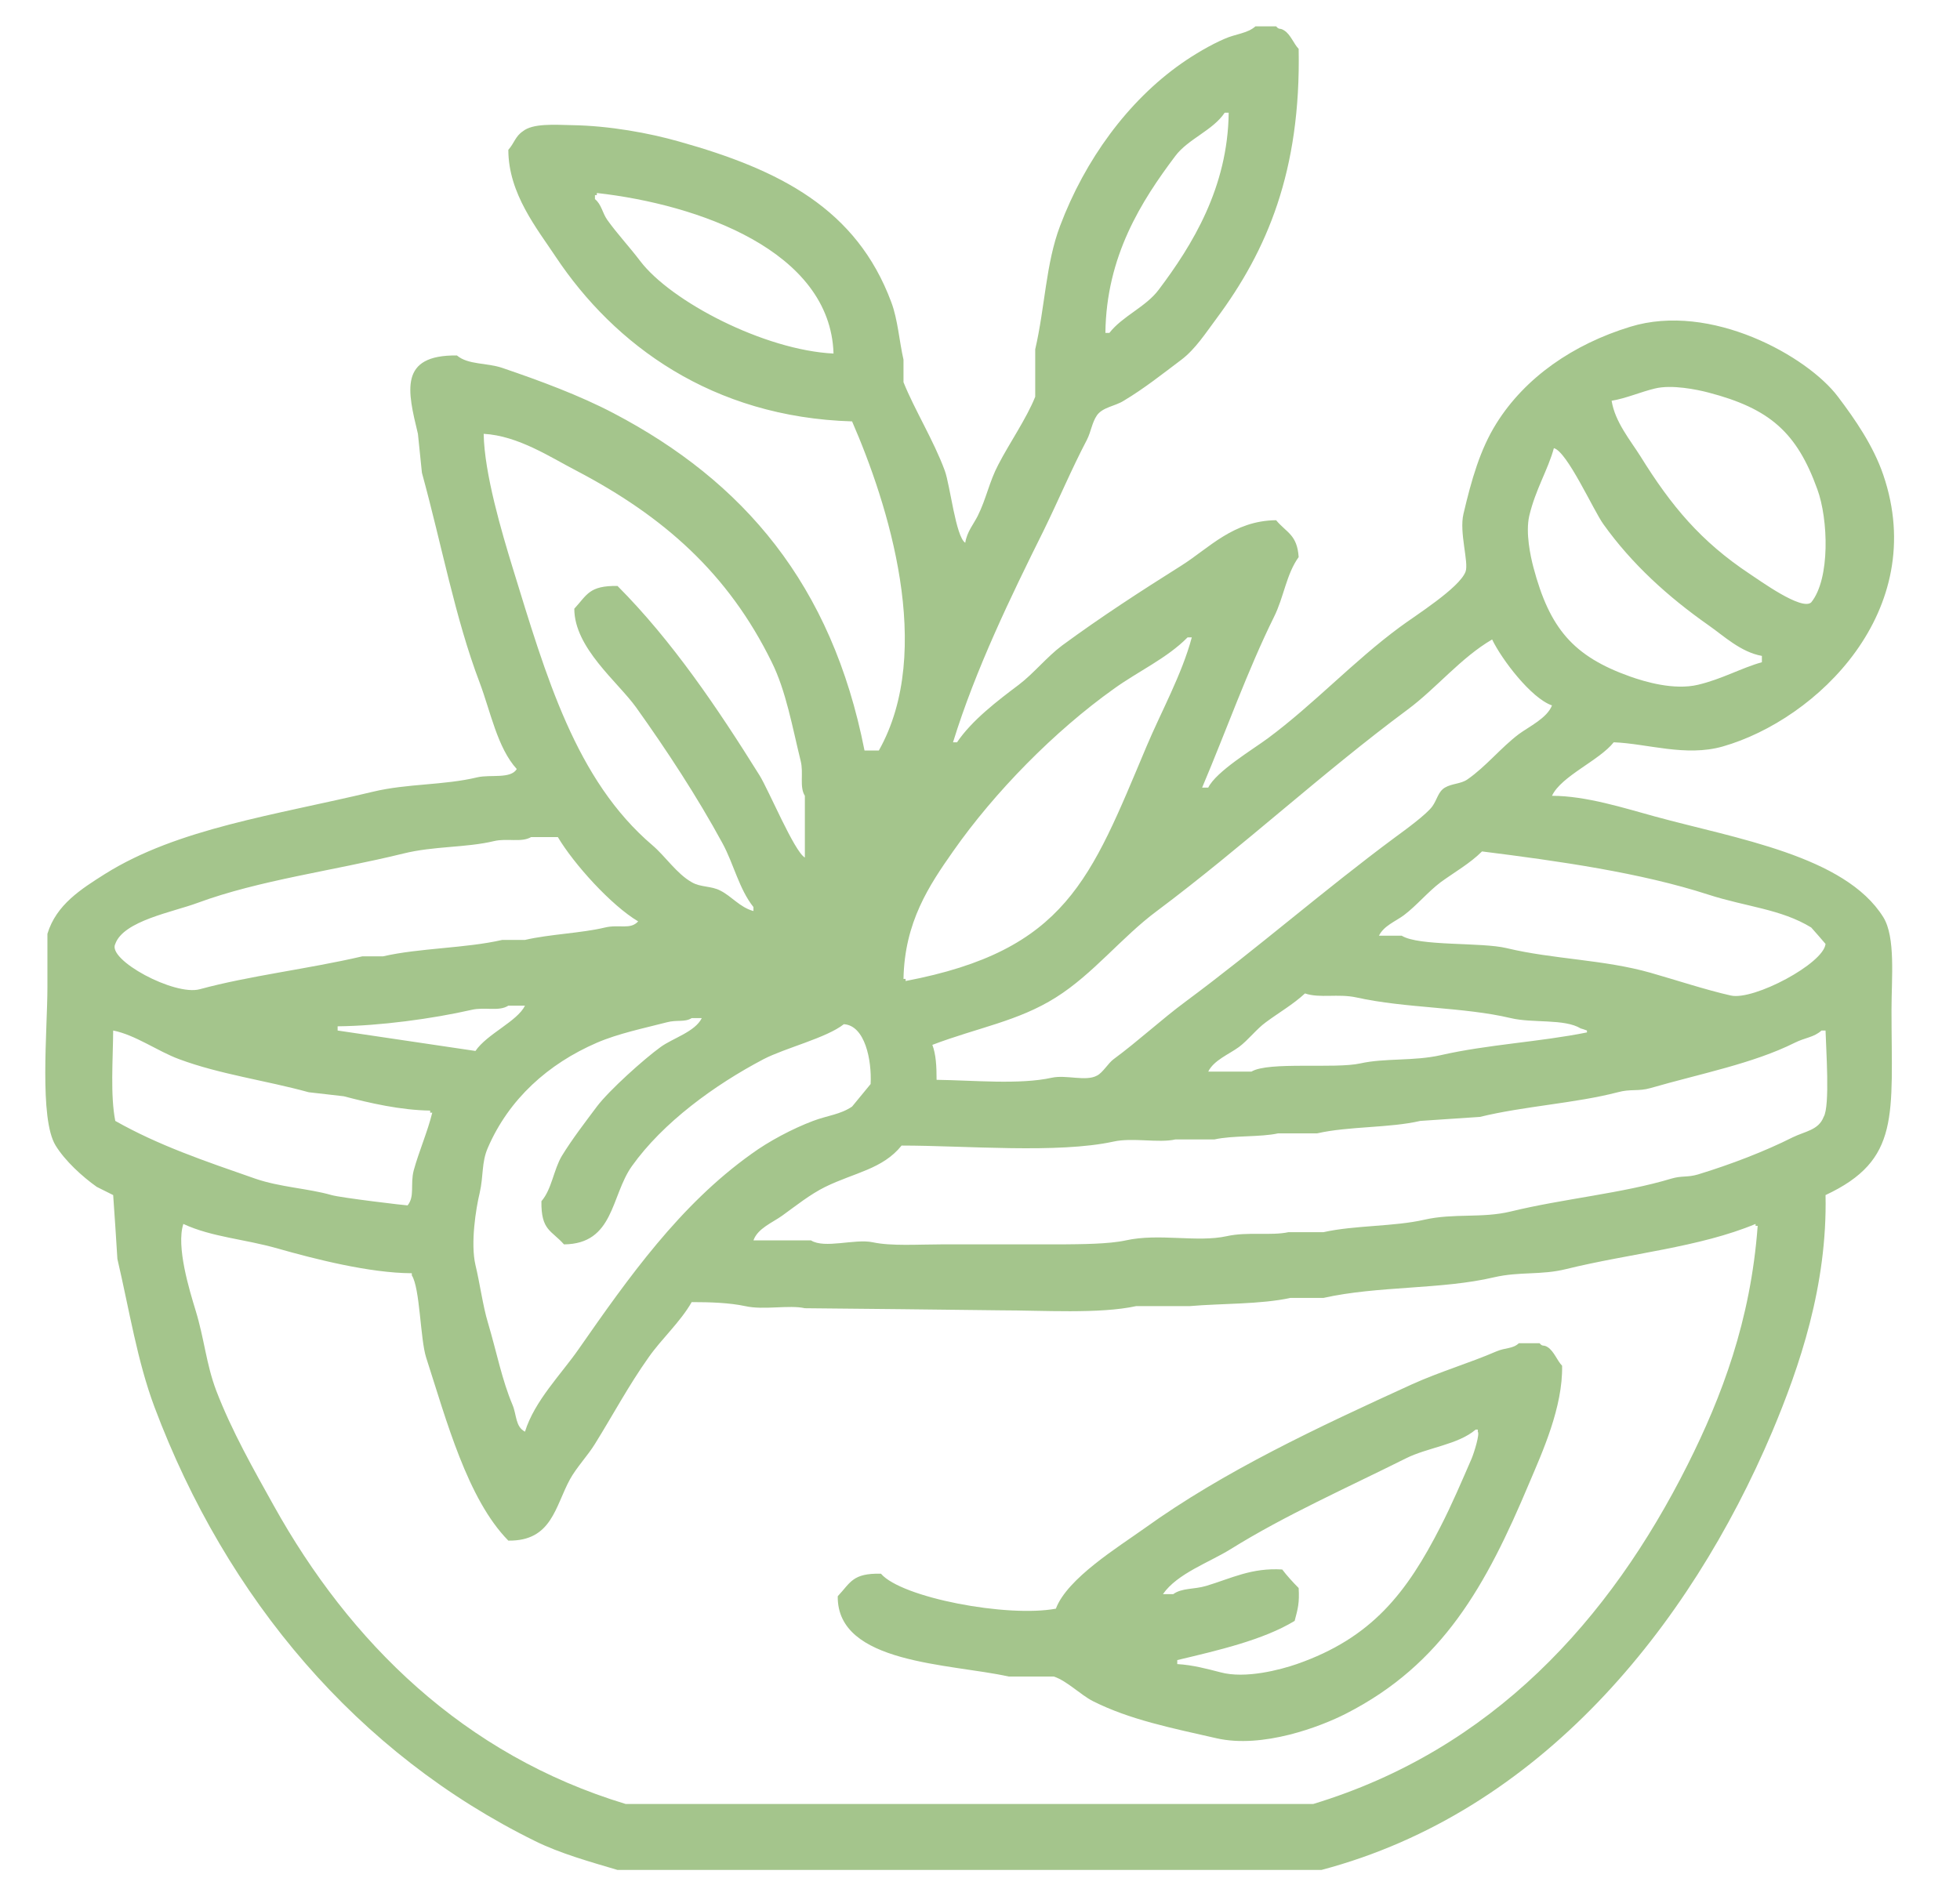 <svg xmlns="http://www.w3.org/2000/svg" viewBox="0 0 93 90" width="93" height="90">
	<style>
		tspan { white-space:pre }
		.shp0 { fill: #a4c58c } 
	</style>
	<g id="б6">
		<g id="01">
			<path id="new_vector_shape_done" fill-rule="evenodd" class="shp0" d="M59.57 1.25C59.9 1.25 60.23 1.25 60.55 1.25C60.71 1.44 60.72 1.3 60.94 1.45C61.24 1.64 61.38 2.07 61.62 2.32C61.73 8.12 60.12 11.89 57.72 15.12C57.22 15.79 56.72 16.57 56.06 17.07C55.17 17.74 54.29 18.44 53.32 19.02C52.91 19.28 52.33 19.32 52.05 19.71C51.81 20.06 51.77 20.49 51.57 20.88C50.84 22.27 50.25 23.69 49.52 25.18C47.97 28.3 46.29 31.76 45.22 35.23C45.28 35.23 45.35 35.23 45.41 35.23C46.12 34.18 47.33 33.26 48.34 32.5C49.05 31.96 49.67 31.18 50.39 30.64C52.24 29.28 54.09 28.08 56.06 26.84C57.36 26.02 58.52 24.71 60.55 24.69C61.04 25.28 61.55 25.37 61.62 26.44C61.03 27.26 60.92 28.34 60.45 29.28C59.19 31.83 58.18 34.69 57.04 37.38C57.13 37.38 57.23 37.38 57.33 37.38C57.71 36.61 59.43 35.58 60.16 35.04C62.33 33.43 64.24 31.37 66.41 29.77C67.13 29.23 69.25 27.91 69.54 27.13C69.7 26.69 69.23 25.27 69.44 24.39C69.82 22.77 70.23 21.33 71 20.1C72.36 17.92 74.64 16.34 77.35 15.51C81.17 14.33 85.77 16.91 87.21 18.83C88.02 19.9 88.89 21.16 89.36 22.54C91.56 28.98 86.22 34.15 81.74 35.43C79.98 35.93 78.16 35.29 76.57 35.23C75.88 36.1 74.08 36.83 73.64 37.77C75.26 37.77 77.09 38.36 78.52 38.75C82.35 39.8 87.54 40.61 89.36 43.53C89.95 44.48 89.75 46.42 89.75 47.93C89.75 52.94 90.19 55.05 86.62 56.72C86.71 61.02 85.38 64.88 84.09 67.95C80.16 77.23 73.06 86.01 62.7 88.75C56.91 88.75 51.11 88.75 45.32 88.75C39.98 88.75 34.64 88.75 29.3 88.75C28.02 88.37 26.58 87.97 25.39 87.38C16.98 83.24 10.75 75.89 7.33 66.78C6.51 64.59 6.14 62.19 5.57 59.75C5.51 58.74 5.44 57.73 5.37 56.72C5.11 56.59 4.85 56.46 4.59 56.33C3.9 55.84 3.09 55.1 2.64 54.37C1.85 53.09 2.25 48.9 2.25 46.85C2.25 46.01 2.25 45.16 2.25 44.32C2.67 42.93 3.86 42.19 4.98 41.48C8.44 39.31 13.05 38.69 17.68 37.58C19.34 37.18 21.04 37.28 22.66 36.89C23.28 36.75 24.23 36.98 24.52 36.5C23.6 35.49 23.28 33.78 22.76 32.4C21.59 29.32 20.97 25.9 20.02 22.44C19.96 21.82 19.89 21.2 19.83 20.59C19.34 18.56 18.91 16.84 21.68 16.87C22.21 17.32 23.09 17.21 23.83 17.46C25.62 18.07 27.49 18.76 29.11 19.61C35.27 22.84 39.47 27.73 41.02 35.62C41.25 35.62 41.48 35.62 41.7 35.62C44.37 30.88 42.12 23.88 40.43 20C33.78 19.8 29.15 16.36 26.37 12.19C25.49 10.86 24.12 9.19 24.12 7.11C24.4 6.8 24.45 6.47 24.81 6.23C25.28 5.85 26.29 5.92 27.15 5.94C28.92 5.97 30.79 6.31 32.23 6.72C37.01 8.06 40.64 9.91 42.29 14.34C42.6 15.16 42.67 16.2 42.87 17.07C42.87 17.43 42.87 17.79 42.87 18.14C43.4 19.46 44.3 20.9 44.83 22.34C45.08 23.02 45.35 25.48 45.8 25.76C45.88 25.24 46.2 24.87 46.39 24.49C46.8 23.67 46.94 22.86 47.37 22.05C47.89 21.04 48.71 19.86 49.12 18.83C49.12 18.08 49.12 17.33 49.12 16.58C49.59 14.55 49.62 12.51 50.3 10.72C51.48 7.59 53.51 4.8 56.06 3.01C56.66 2.59 57.45 2.12 58.11 1.84C58.62 1.61 59.19 1.59 59.57 1.25ZM58.11 5.35C57.55 6.19 56.38 6.59 55.77 7.4C54.16 9.54 52.49 12.16 52.45 15.8C52.51 15.8 52.58 15.8 52.64 15.8C53.26 15 54.37 14.57 54.98 13.75C56.57 11.64 58.26 8.9 58.3 5.35C58.24 5.35 58.17 5.35 58.11 5.35ZM39.55 16.78C39.4 11.9 33.13 9.7 28.32 9.16C28.32 9.19 28.32 9.22 28.32 9.26C28.29 9.26 28.26 9.26 28.23 9.26C28.23 9.32 28.23 9.39 28.23 9.45C28.54 9.7 28.58 10.1 28.81 10.43C29.28 11.09 29.87 11.72 30.37 12.38C31.83 14.31 36.27 16.62 39.55 16.78ZM76.47 19.02C76.63 20.03 77.37 20.91 77.84 21.66C79.31 24.03 80.71 25.7 83.01 27.23C83.5 27.55 85.49 29 85.94 28.59C86.85 27.47 86.75 24.63 86.23 23.22C85.26 20.53 83.98 19.39 81.06 18.63C80.53 18.49 79.32 18.24 78.52 18.44C77.85 18.6 77.15 18.91 76.47 19.02ZM22.95 20.59C22.98 22.48 23.82 25.3 24.32 26.93C25.92 32.13 27.32 37.02 30.96 40.12C31.57 40.64 32.11 41.47 32.82 41.87C33.24 42.12 33.75 42.04 34.18 42.27C34.72 42.54 35.1 43.06 35.75 43.24C35.75 43.18 35.75 43.11 35.75 43.05C35.07 42.2 34.81 40.99 34.28 40.02C33.08 37.81 31.63 35.6 30.18 33.57C29.31 32.36 27.25 30.75 27.25 28.89C27.86 28.23 27.95 27.79 29.3 27.81C31.89 30.41 34.05 33.61 36.04 36.8C36.47 37.49 37.69 40.42 38.19 40.7C38.19 39.73 38.19 38.75 38.19 37.77C37.92 37.34 38.14 36.7 37.99 36.11C37.6 34.53 37.3 32.8 36.62 31.43C34.55 27.21 31.49 24.51 27.35 22.34C26.13 21.71 24.59 20.68 22.95 20.59ZM83.6 31.13C82.59 30.95 81.78 30.17 81.06 29.67C79.14 28.32 77.43 26.77 76.08 24.88C75.61 24.23 74.36 21.43 73.73 21.27C73.45 22.3 72.86 23.22 72.56 24.49C72.38 25.29 72.62 26.4 72.76 26.93C73.53 29.83 74.65 31.15 77.35 32.11C78.06 32.36 79.43 32.77 80.57 32.5C81.71 32.23 82.63 31.7 83.6 31.43C83.6 31.33 83.6 31.23 83.6 31.13ZM56.35 30.25C55.38 31.24 53.97 31.88 52.84 32.7C50.05 34.69 47.2 37.58 45.22 40.41C44.09 42.02 42.92 43.76 42.87 46.46C42.91 46.46 42.94 46.46 42.97 46.46C42.97 46.5 42.97 46.53 42.97 46.56C50.59 45.11 51.75 41.72 54.4 35.43C55.09 33.79 56.08 32.01 56.55 30.25C56.48 30.25 56.42 30.25 56.35 30.25ZM44.44 51.25C46.16 51.27 48.37 51.49 49.91 51.15C50.59 51 51.52 51.34 52.05 51.05C52.33 50.91 52.58 50.46 52.84 50.27C54.02 49.4 55.09 48.4 56.25 47.54C59.65 45.02 62.81 42.25 66.21 39.73C66.62 39.43 67.71 38.64 67.97 38.26C68.19 37.95 68.24 37.57 68.56 37.38C68.9 37.18 69.32 37.21 69.63 36.99C70.5 36.39 71.22 35.48 72.07 34.84C72.56 34.48 73.41 34.08 73.64 33.48C72.65 33.14 71.25 31.29 70.8 30.35C69.31 31.22 68.16 32.66 66.8 33.67C62.69 36.72 58.98 40.18 54.89 43.24C53.22 44.48 51.87 46.23 50.1 47.34C48.31 48.47 46.4 48.77 44.24 49.59C44.41 50.05 44.44 50.59 44.44 51.25ZM25.2 39.73C24.73 40 24.07 39.77 23.44 39.92C22.1 40.24 20.59 40.15 19.14 40.51C15.8 41.33 12.31 41.77 9.38 42.85C8.2 43.29 5.86 43.7 5.47 44.8C5.07 45.55 8.28 47.28 9.48 46.95C11.83 46.31 14.61 45.99 17.19 45.39C17.52 45.39 17.84 45.39 18.17 45.39C19.91 44.99 22.09 45.01 23.83 44.61C24.19 44.61 24.55 44.61 24.91 44.61C26.06 44.34 27.59 44.29 28.71 44.02C29.39 43.86 29.91 44.14 30.28 43.73C29 42.97 27.23 41.01 26.47 39.73C26.05 39.73 25.62 39.73 25.2 39.73ZM70.32 40.41C69.75 40.98 69.02 41.39 68.36 41.87C67.75 42.33 67.22 42.98 66.61 43.44C66.2 43.74 65.66 43.94 65.43 44.41C65.79 44.41 66.15 44.41 66.51 44.41C67.33 44.92 70.29 44.71 71.49 45C73.69 45.53 76.11 45.54 78.32 46.17C79.51 46.51 80.97 46.99 82.13 47.25C83.22 47.49 86.53 45.73 86.62 44.8C86.4 44.54 86.17 44.28 85.94 44.02C84.5 43.14 82.85 43.04 81.06 42.46C77.85 41.42 73.98 40.87 70.32 40.41ZM61.92 47.15C61.36 47.67 60.68 48.06 60.06 48.52C59.62 48.84 59.23 49.36 58.79 49.69C58.33 50.03 57.59 50.32 57.33 50.86C58.01 50.86 58.7 50.86 59.38 50.86C60.19 50.37 63.34 50.74 64.55 50.47C65.72 50.21 67.08 50.37 68.36 50.08C70.59 49.57 73.08 49.45 75.3 49C75.3 48.97 75.3 48.94 75.3 48.91C75.2 48.87 75.1 48.84 75 48.81C74.23 48.34 72.72 48.57 71.68 48.32C69.45 47.79 66.7 47.86 64.36 47.34C63.49 47.15 62.63 47.39 61.92 47.15ZM24.12 47.73C23.67 48.02 23.01 47.78 22.37 47.93C20.53 48.35 18.02 48.69 16.02 48.71C16.02 48.78 16.02 48.84 16.02 48.91C18.2 49.23 20.38 49.56 22.56 49.88C23.11 49.07 24.54 48.48 24.91 47.73C24.65 47.73 24.39 47.73 24.12 47.73ZM32.82 48.32C32.49 48.53 32.12 48.39 31.64 48.52C30.56 48.8 29.34 49.05 28.32 49.49C26.01 50.49 24.15 52.16 23.15 54.47C22.84 55.18 22.95 55.79 22.76 56.62C22.58 57.36 22.32 59.01 22.56 60.04C22.76 60.86 22.92 62.02 23.15 62.77C23.58 64.22 23.81 65.47 24.32 66.68C24.52 67.16 24.45 67.71 24.91 67.95C25.36 66.49 26.63 65.22 27.45 64.04C29.84 60.61 32.26 57.19 35.65 54.77C36.47 54.17 37.6 53.57 38.58 53.2C39.27 52.94 39.87 52.9 40.43 52.52C40.73 52.16 41.02 51.8 41.31 51.45C41.37 50.31 41.04 48.67 40.04 48.61C39.22 49.26 37.25 49.74 36.23 50.27C33.91 51.49 31.46 53.27 29.98 55.35C28.98 56.76 29.14 59.04 26.76 59.06C26.16 58.38 25.67 58.41 25.69 57.01C26.18 56.45 26.27 55.51 26.66 54.86C27.15 54.06 27.76 53.27 28.32 52.52C28.9 51.75 30.56 50.26 31.35 49.69C31.93 49.27 32.98 48.97 33.3 48.32C33.14 48.32 32.98 48.32 32.82 48.32ZM5.37 48.91C5.36 50.29 5.23 51.99 5.47 53.2C7.52 54.36 9.67 55.09 12.11 55.94C13.3 56.35 14.61 56.4 15.73 56.72C16.18 56.85 19.32 57.22 19.34 57.21C19.69 56.78 19.46 56.21 19.63 55.55C19.88 54.64 20.29 53.71 20.51 52.81C20.48 52.81 20.45 52.81 20.41 52.81C20.41 52.78 20.41 52.75 20.41 52.71C19 52.69 17.53 52.35 16.31 52.03C15.76 51.97 15.21 51.9 14.65 51.84C12.62 51.28 10.43 50.99 8.5 50.27C7.47 49.89 6.43 49.12 5.37 48.91ZM86.43 48.91C86.06 49.24 85.66 49.24 85.16 49.49C83.18 50.48 80.67 50.96 78.32 51.64C77.73 51.81 77.38 51.67 76.76 51.84C74.77 52.36 72.3 52.5 70.22 53.01C69.27 53.07 68.33 53.14 67.39 53.2C65.94 53.54 63.98 53.45 62.5 53.79C61.89 53.79 61.27 53.79 60.65 53.79C59.79 53.98 58.51 53.88 57.62 54.08C57 54.08 56.38 54.08 55.77 54.08C54.97 54.26 53.75 53.98 52.84 54.18C50.19 54.76 45.81 54.37 42.78 54.37C41.88 55.49 40.55 55.65 39.16 56.33C38.43 56.69 37.75 57.24 37.11 57.7C36.65 58.03 35.95 58.3 35.75 58.87C36.66 58.87 37.57 58.87 38.48 58.87C39.13 59.28 40.56 58.78 41.41 58.96C42.29 59.15 43.59 59.06 44.63 59.06C46.55 59.06 48.47 59.06 50.39 59.06C51.25 59.05 52.61 59.05 53.42 58.87C55 58.52 56.8 58.98 58.21 58.67C59.2 58.45 60.31 58.66 61.14 58.48C61.69 58.48 62.24 58.48 62.8 58.48C64.27 58.15 66.15 58.22 67.58 57.89C68.99 57.57 70.31 57.83 71.68 57.5C74.18 56.89 76.98 56.64 79.3 55.94C79.8 55.79 80.07 55.89 80.57 55.74C82.11 55.27 83.73 54.65 85.06 53.98C85.65 53.69 86.29 53.64 86.53 53.01C86.84 52.51 86.64 49.74 86.62 48.91C86.56 48.91 86.49 48.91 86.43 48.91ZM8.7 58.09C8.35 59.16 8.99 61.24 9.28 62.19C9.7 63.56 9.78 64.73 10.26 66C11 67.93 12.05 69.77 12.99 71.46C16.59 77.93 21.99 83.29 29.69 85.62C35.78 85.62 41.87 85.62 47.95 85.62C52.74 85.62 57.52 85.62 62.31 85.62C70.8 83.04 76.37 76.9 80.08 69.51C81.69 66.3 83.07 62.68 83.4 58.18C83.37 58.18 83.34 58.18 83.3 58.18C83.3 58.15 83.3 58.12 83.3 58.09C80.64 59.2 77.33 59.49 74.32 60.23C73.12 60.53 72.12 60.34 70.9 60.62C68.41 61.21 65.39 61.02 62.8 61.6C62.28 61.6 61.76 61.6 61.23 61.6C59.83 61.91 57.93 61.86 56.45 61.99C55.6 61.99 54.76 61.99 53.91 61.99C52.18 62.37 49.45 62.19 47.46 62.19C44.37 62.15 41.28 62.12 38.19 62.09C37.43 61.92 36.24 62.19 35.36 61.99C34.6 61.83 33.72 61.8 32.82 61.8C32.27 62.76 31.39 63.54 30.77 64.43C29.82 65.77 29.1 67.13 28.23 68.53C27.9 69.07 27.36 69.64 27.05 70.2C26.34 71.49 26.19 73.15 24.12 73.12C22.18 71.15 21.18 67.4 20.22 64.43C19.94 63.56 19.93 61.13 19.54 60.53C19.54 60.49 19.54 60.46 19.54 60.43C17.52 60.42 14.92 59.75 13.19 59.26C11.59 58.8 10.06 58.72 8.7 58.09ZM72.07 63.75C72.4 63.75 72.73 63.75 73.05 63.75C73.21 63.94 73.22 63.8 73.44 63.94C73.74 64.14 73.88 64.57 74.12 64.82C74.16 66.78 73.18 68.93 72.56 70.39C70.51 75.27 68.45 78.99 63.87 81.33C62.66 81.95 59.91 83 57.72 82.5C55.57 82.01 53.61 81.62 51.86 80.74C51.27 80.44 50.62 79.77 50 79.57C49.29 79.57 48.57 79.57 47.86 79.57C45.07 78.95 39.71 78.98 39.75 75.76C40.36 75.11 40.45 74.66 41.8 74.69C42.78 75.83 47.79 76.78 50.1 76.35C50.64 74.91 53.07 73.42 54.3 72.54C58.08 69.82 62.51 67.75 67 65.7C68.33 65.1 69.73 64.69 71 64.14C71.44 63.95 71.77 64.03 72.07 63.75ZM70.02 67.85C69.18 68.57 67.73 68.7 66.7 69.22C63.88 70.63 60.97 71.92 58.4 73.52C57.37 74.16 55.86 74.68 55.18 75.66C55.34 75.66 55.51 75.66 55.67 75.66C56.08 75.36 56.66 75.44 57.23 75.27C58.43 74.91 59.38 74.4 60.84 74.49C61.05 74.77 61.37 75.12 61.62 75.37C61.66 76.07 61.59 76.33 61.43 76.93C59.93 77.84 57.79 78.33 55.86 78.79C55.86 78.85 55.86 78.92 55.86 78.98C56.59 79.02 57.29 79.21 57.91 79.37C59.09 79.69 60.75 79.25 61.53 78.98C65.09 77.74 66.75 75.6 68.36 72.44C68.87 71.45 69.37 70.28 69.83 69.22C69.95 68.93 70.22 68.06 70.12 67.95C70.12 67.92 70.12 67.88 70.12 67.85C70.09 67.85 70.06 67.85 70.02 67.85Z" />
		</g>
	</g>
</svg>